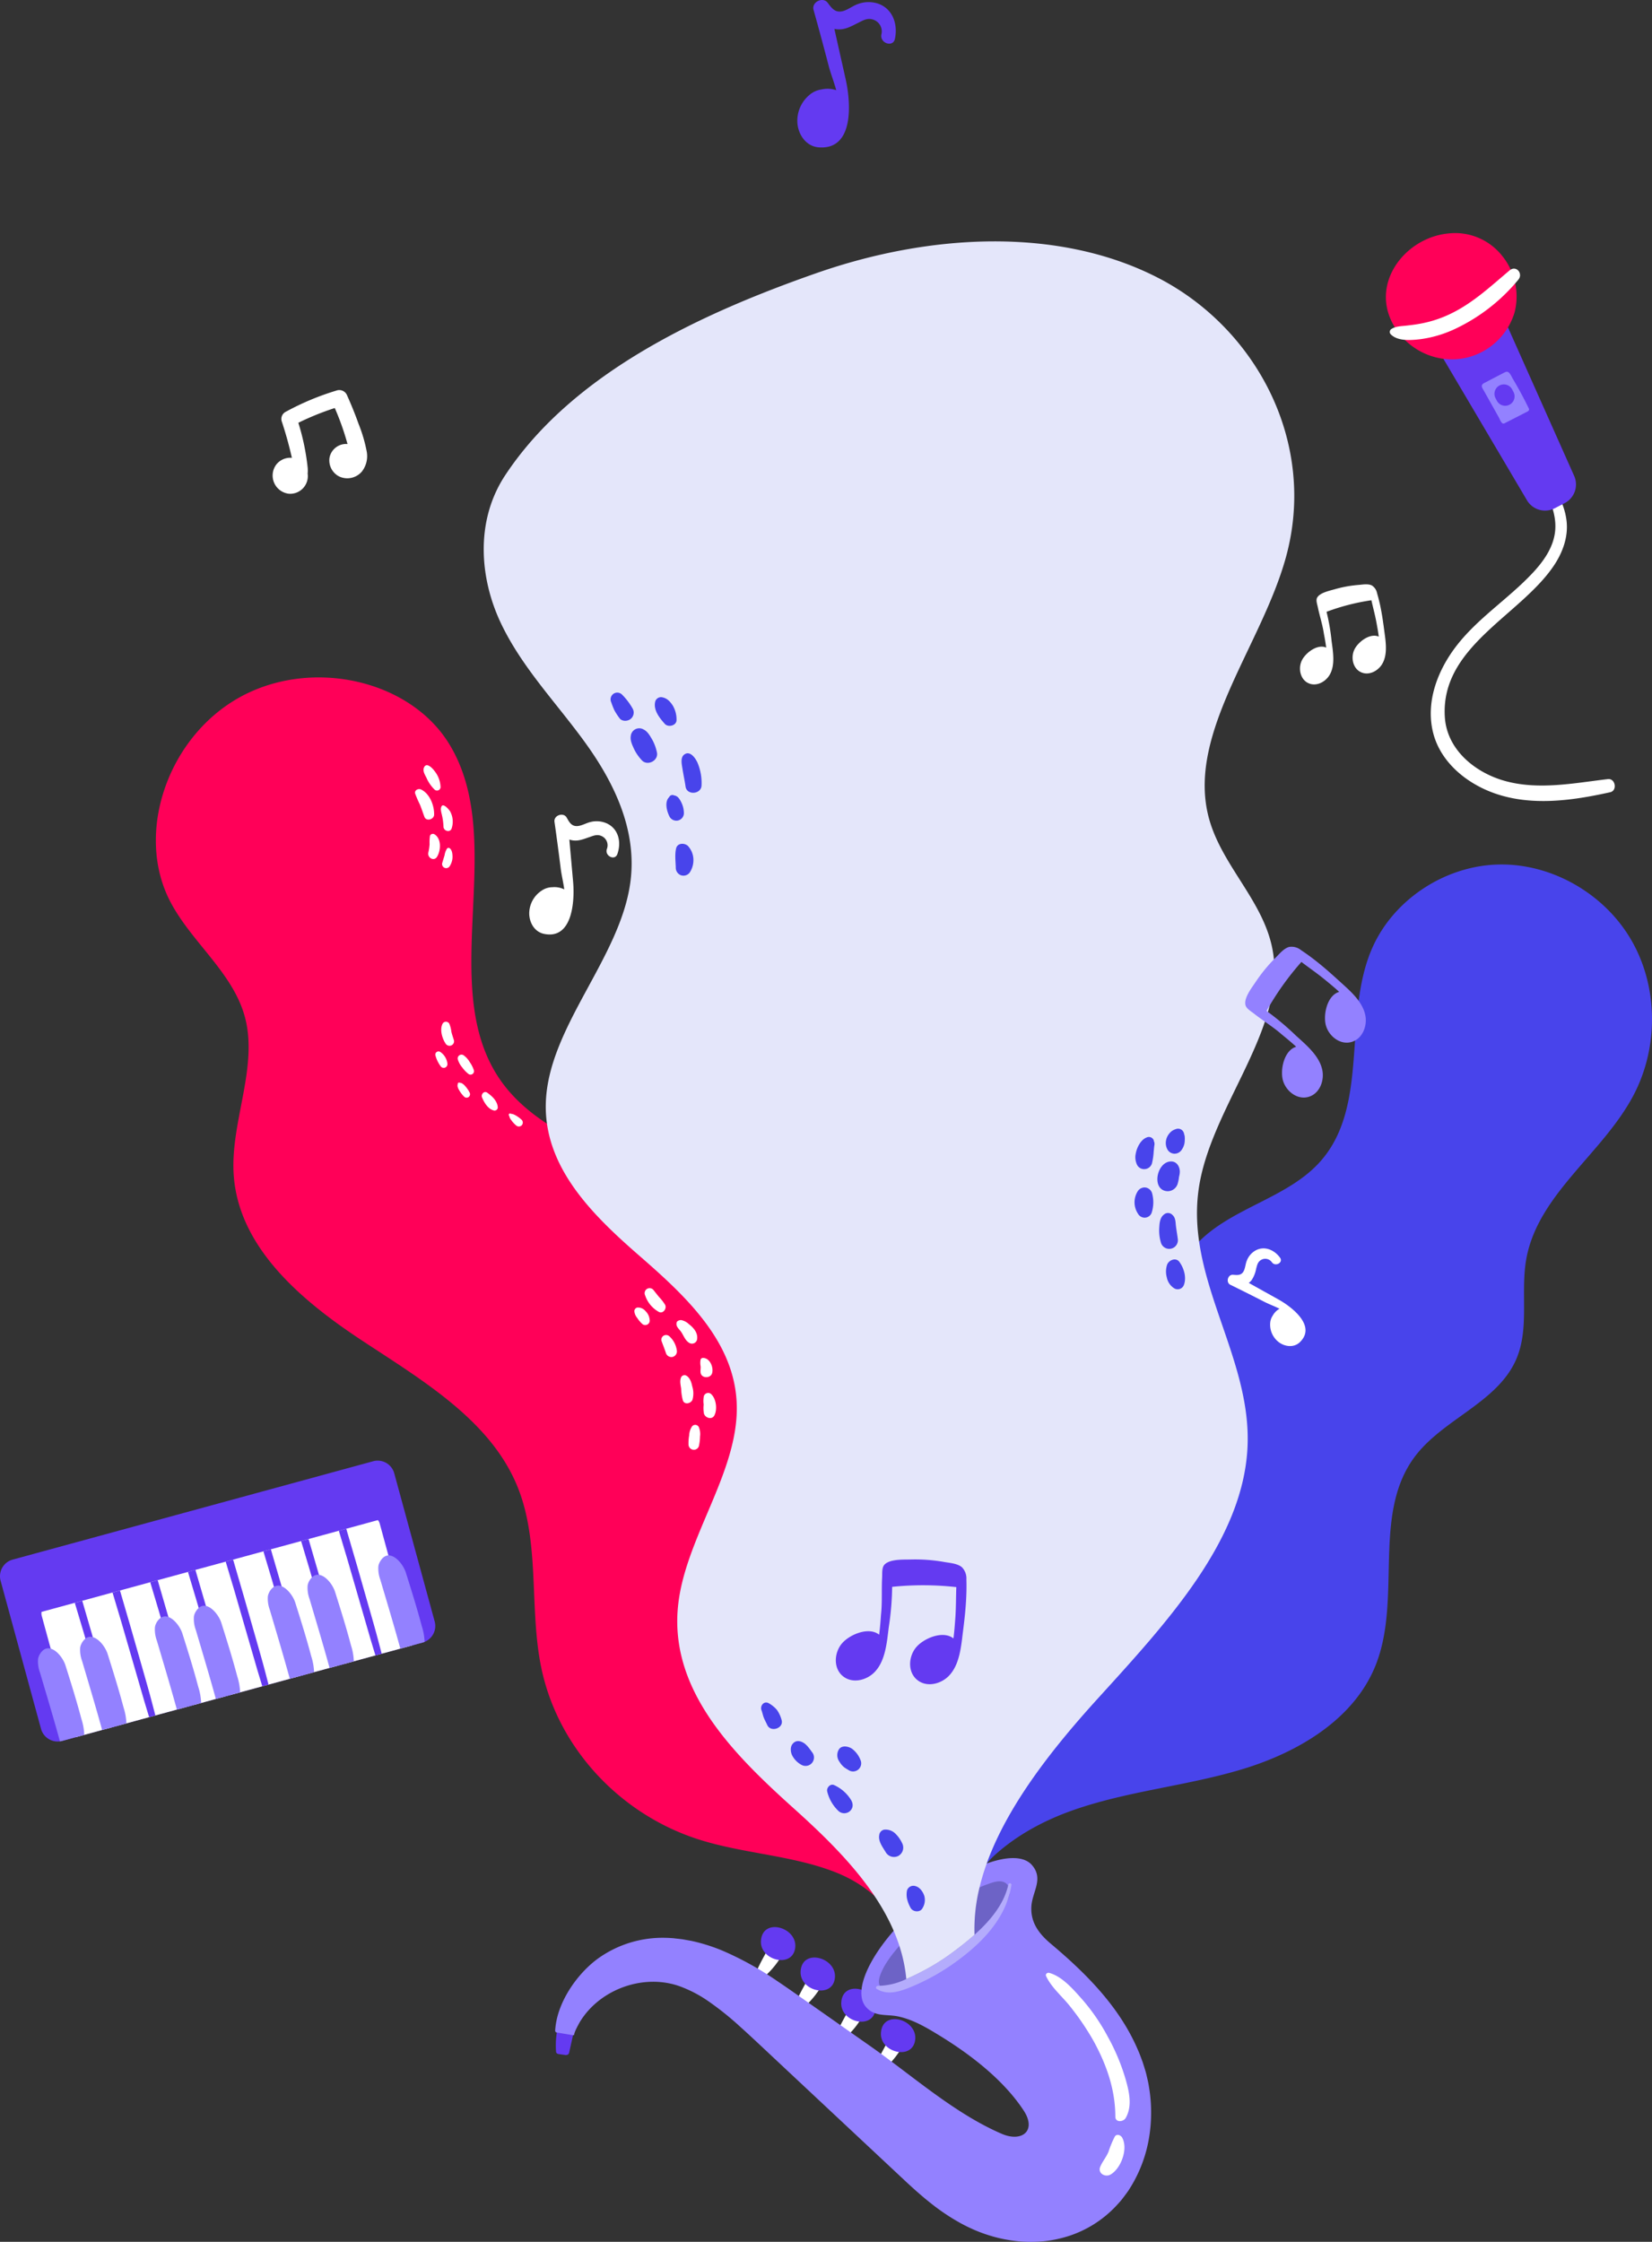 <svg xmlns="http://www.w3.org/2000/svg" width="603.918" height="819.579">
  <rect width="100%" height="100%" fill="#333333" stroke="none"/>
  <defs>
    <style>
      .cls-1{fill:#4844eb}.cls-2{fill:#ff0058}.cls-3{fill:#fff}.cls-4{fill:#643af1}.cls-5{fill:#9381ff}
    </style>
  </defs>
  <g id="Gruppe_101" data-name="Gruppe 101" transform="translate(1962.348 -842.586)">
    <g id="Gruppe_94" data-name="Gruppe 94" transform="translate(-1905.374 930.836)">
      <g id="Gruppe_81" data-name="Gruppe 81" transform="translate(0 159.409)">
        <path id="Pfad_46" d="M-1697.338 1387c20.157-7.228 41.868-9.013 62.377-15.174s41.054-18.225 48.963-38.125c9.642-24.257-1.379-54.987 14.134-75.98 10.391-14.062 30.545-19.949 37.341-36.059 4.756-11.275 1.421-24.28 3.557-36.327 4.224-23.826 28.115-38.7 39.311-60.154 9.093-17.42 8.951-39.48-.884-56.494s-29.229-28.215-48.871-27.653-38.59 13.159-46.186 31.282c-10.3 24.585-.857 56.456-18.171 76.721-12.074 14.134-33.36 17.3-45.932 30.988-20.839 22.7-7.838 60.582-20.939 88.469-8.417 17.917-26.3 29.069-40.264 43.094a120.246 120.246 0 0 0-30.511 53.8c-3.95 14.827-10.335 49.221.984 61.4 6.331-6.873 9.587-16.773 17.271-23.712 7.975-7.198 17.746-12.463 27.82-16.076z" class="cls-1" data-name="Pfad 46" transform="translate(2031.938 -972.633)"/>
        <path id="Pfad_47" d="M-1678.225 1434.85c-15.574-6.108-33.216-6.755-49.275-11.758-29.408-9.16-52.135-33.761-58.174-62.973-4.479-21.667-.389-45.346-8.543-65.806-9.771-24.513-34.743-39.127-57.132-53.909s-45.173-34.169-46.789-60.805c-1.153-19.009 8.948-38.813 4.187-57.089-4.288-16.453-19.567-27.5-27.385-42.532-12.839-24.682-1.159-59.6 24.98-74.4s62.444-6.924 77 16.8c22.045 35.919-5.468 89.573 19.312 123.727 13.076 18.023 37.016 24.979 56.463 36.648a114.012 114.012 0 0 1 53.918 79.924c4.143 27.266-1.589 56.019 4.259 82.9 4.84 22.255 17.3 41.782 26.209 62.629 7.086 16.574 13.061 36.809 7.914 55.267-3.762-13.392-13.634-23.402-26.944-28.623z" class="cls-2" data-name="Pfad 47" transform="translate(1926.576 -998.081)"/>
        <g id="Gruppe_80" data-name="Gruppe 80" transform="translate(94.75 32.098)">
          <g id="Gruppe_78" data-name="Gruppe 78">
            <g id="Gruppe_76" data-name="Gruppe 76" transform="translate(7.409 93.765)">
              <path id="Pfad_48" d="M-1860.531 1077.745c-1.18 2.083-.241 5.4 1.008 7.279a1.688 1.688 0 0 0 2.031.787 1.645 1.645 0 0 0 1.072-1.9c-.315-1-.666-2-.926-3.025a11.714 11.714 0 0 0-.769-3.039 1.407 1.407 0 0 0-2.416-.102z" class="cls-3" data-name="Pfad 48" transform="translate(1863.243 -1077.105)"/>
              <path id="Pfad_49" d="M-1852.882 1087.4a8.067 8.067 0 0 0-2.312-2.547 1.4 1.4 0 0 0-2.083 1.449 8.1 8.1 0 0 0 1.647 3.041 11.07 11.07 0 0 0 2.375 2.448 1.272 1.272 0 0 0 1.906-1.327 11.21 11.21 0 0 0-1.533-3.064z" class="cls-3" data-name="Pfad 49" transform="translate(1865.478 -1072.625)"/>
              <path id="Pfad_50" d="M-1860.657 1084.089a1.17 1.17 0 0 0-1.75 1.217 11.6 11.6 0 0 0 2.055 4.2 1.368 1.368 0 0 0 1.625.283 1.415 1.415 0 0 0 .706-1.491 5.956 5.956 0 0 0-2.636-4.209z" class="cls-3" data-name="Pfad 50" transform="translate(1862.435 -1073.064)"/>
              <path id="Pfad_51" d="M-1854.641 1092.241a4.806 4.806 0 0 0-1.05-.892 3.914 3.914 0 0 0-.978-.255.441.441 0 0 0-.569.395 6.335 6.335 0 0 0-.1.82 3.978 3.978 0 0 0 .548 1.442 10.777 10.777 0 0 0 1.871 2.47 1.266 1.266 0 0 0 2.043-1.437 10.694 10.694 0 0 0-1.765-2.543z" class="cls-3" data-name="Pfad 51" transform="translate(1865.454 -1068.825)"/>
              <path id="Pfad_52" d="M-1849.767 1093.487c-1.163-.828-2.383.618-1.9 1.747.8 1.886 2.137 4.174 4.249 4.74a1.172 1.172 0 0 0 1.508-1.046c-.112-2.378-2.027-4.135-3.857-5.441z" class="cls-3" data-name="Pfad 52" transform="translate(1868.753 -1067.54)"/>
              <path id="Pfad_53" d="M-1840.824 1100.512a11.316 11.316 0 0 0-2.007-1.516 7.621 7.621 0 0 0-1.054-.53c-.357-.129-.749-.134-1.1-.267a.458.458 0 0 0-.54.642c.178.339.232.741.412 1.083a7.512 7.512 0 0 0 .594.87 9.872 9.872 0 0 0 1.575 1.683 1.488 1.488 0 0 0 2.042.078 1.456 1.456 0 0 0 .078-2.043z" class="cls-3" data-name="Pfad 53" transform="translate(1872.429 -1064.619)"/>
            </g>
            <g id="Gruppe_77" data-name="Gruppe 77">
              <path id="Pfad_54" d="M-1861.156 1020.3c-.572-.8-2.677-3.155-3.682-1.484-.787 1.309.134 2.765.757 3.969a13.536 13.536 0 0 0 2.958 4.329 1.3 1.3 0 0 0 2.211-.8 9.891 9.891 0 0 0-2.244-6.014z" class="cls-3" data-name="Pfad 54" transform="translate(1868.24 -1018.234)"/>
              <path id="Pfad_55" d="M-1860.937 1027.854c-.475.979-.053 2.126.162 3.136a22.215 22.215 0 0 1 .572 4.233c.024 1.666 2.544 2.333 3.017.545a7.862 7.862 0 0 0-.575-6.1c-.266-.459-2.48-3.254-3.176-1.814z" class="cls-3" data-name="Pfad 55" transform="translate(1870.603 -1012.774)"/>
              <path id="Pfad_56" d="M-1858.106 1037.327a.778.778 0 0 0-.938.086 6.169 6.169 0 0 0-.924 2.5c-.285.927-.575 1.853-.847 2.784a1.5 1.5 0 0 0 2.688 1.25 6.315 6.315 0 0 0 1.064-3.509c-.014-1.012-.145-2.483-1.043-3.111z" class="cls-3" data-name="Pfad 56" transform="translate(1870.765 -1006.987)"/>
              <path id="Pfad_57" d="M-1864.849 1023.869c-1-.494-2.555.209-2.181 1.52a42.878 42.878 0 0 0 1.763 4.058c.576 1.446 1.069 2.94 1.605 4.4.659 1.8 3.507.981 3.549-.769.08-3.338-1.549-7.64-4.736-9.209z" class="cls-3" data-name="Pfad 57" transform="translate(1867.087 -1014.988)"/>
              <path id="Pfad_58" d="M-1861.778 1034.144a1.119 1.119 0 0 0-1.65.6 16.587 16.587 0 0 0-.129 3.032 20.46 20.46 0 0 1-.464 3.076c-.4 1.868 2.08 3.332 3.2 1.491 1.394-2.277 1.682-6.584-.957-8.199z" class="cls-3" data-name="Pfad 58" transform="translate(1868.878 -1008.898)"/>
            </g>
          </g>
          <g id="Gruppe_79" data-name="Gruppe 79" transform="translate(80.171 191.172)">
            <path id="Pfad_59" d="M-1798.265 1162.58a1.67 1.67 0 0 0-2.464.9 9.311 9.311 0 0 0-.077 3.083 11.782 11.782 0 0 0 .1 3.289c.453 1.6 2.908 2.432 3.824.687 1.174-2.248.658-6.331-1.383-7.959z" class="cls-3" data-name="Pfad 59" transform="translate(1826.143 -1124.019)"/>
            <path id="Pfad_60" d="M-1800.639 1154.281a.881.881 0 0 0-.865.6 6.694 6.694 0 0 0 0 2.4c.088.787-.1 1.55-.008 2.341.255 2.2 3.673 2.233 4.229.207.583-2.129-.824-5.58-3.356-5.548z" class="cls-3" data-name="Pfad 60" transform="translate(1825.721 -1128.769)"/>
            <path id="Pfad_61" d="M-1802.586 1147.029a5.584 5.584 0 0 0-2.789-1.438c-.549-.016-1.483.253-1.64.875-.384 1.507.9 2.349 1.658 3.464.941 1.383 1.44 3.091 2.938 3.991a1.917 1.917 0 0 0 2.827-1.032c.544-2.478-1.135-4.426-2.994-5.86z" class="cls-3" data-name="Pfad 61" transform="translate(1822.48 -1133.92)"/>
            <path id="Pfad_62" d="M-1809.077 1141.549c-.747-.89-1.445-1.811-2.173-2.714a1.812 1.812 0 0 0-2.376-.239 1.857 1.857 0 0 0-.58 2.317 10.808 10.808 0 0 0 5.085 6.075c1.524.7 2.905-1.317 2.215-2.631a16.291 16.291 0 0 0-2.171-2.808z" class="cls-3" data-name="Pfad 62" transform="translate(1818.158 -1138.263)"/>
            <path id="Pfad_63" d="M-1803.951 1158.438a1.37 1.37 0 0 0-2.01.734c-.51 1.321-.088 2.735.08 4.087a17.866 17.866 0 0 0 .634 4.258c.621 1.678 2.975 1.065 3.5-.3a8.5 8.5 0 0 0-.07-4.821c-.323-1.502-.773-3.096-2.134-3.958z" class="cls-3" data-name="Pfad 63" transform="translate(1823.001 -1126.429)"/>
            <path id="Pfad_64" d="M-1807.522 1149.568a1.811 1.811 0 0 0-2.083-.363 1.744 1.744 0 0 0-.9 1.911c.518 1.448 1.1 2.881 1.588 4.34a2.122 2.122 0 0 0 2.442 1.585 2.094 2.094 0 0 0 1.586-2.44 8.532 8.532 0 0 0-2.633-5.033z" class="cls-3" data-name="Pfad 64" transform="translate(1820.413 -1131.889)"/>
            <path id="Pfad_65" d="M-1812.621 1144.079a3.588 3.588 0 0 0-3.041-1.352 1.394 1.394 0 0 0-1.085 1.273 4.305 4.305 0 0 0 1 2.462 11.554 11.554 0 0 0 1.809 2.185 1.642 1.642 0 0 0 2.786-1.443 4.977 4.977 0 0 0-1.469-3.125z" class="cls-3" data-name="Pfad 65" transform="translate(1816.751 -1135.64)"/>
            <path id="Pfad_66" d="M-1803.087 1170.3a6.26 6.26 0 0 0-.978 3.165 15.987 15.987 0 0 0-.245 3.26 1.971 1.971 0 0 0 1.6 1.992 1.929 1.929 0 0 0 2.192-1.308 17.317 17.317 0 0 0 .416-3.552 6.461 6.461 0 0 0-.465-3.451 1.473 1.473 0 0 0-2.52-.106z" class="cls-3" data-name="Pfad 66" transform="translate(1824.115 -1119.661)"/>
          </g>
        </g>
      </g>
      <g id="Gruppe_93" data-name="Gruppe 93" transform="translate(119.859)">
        <g id="Gruppe_87" data-name="Gruppe 87" transform="translate(26.126 591.036)">
          <g id="Gruppe_86" data-name="Gruppe 86">
            <g id="Gruppe_82" data-name="Gruppe 82" transform="translate(73.743 25.224)">
              <path id="Pfad_67" d="M-1780.54 1288.647a2.85 2.85 0 0 0-3.626 1.534c-1.5 2.719-3.029 5.339-4.3 8.175-.758 1.688 1.5 3.509 2.943 2.26a30.431 30.431 0 0 0 6.518-8.343c.751-1.314-.283-3.102-1.535-3.626z" class="cls-3" data-name="Pfad 67" transform="translate(1788.618 -1282.836)"/>
              <path id="Pfad_68" d="M-1775.158 1292.437c-.9 7.721-12.952 4.738-12.531-2.464.509-8.717 13.402-5.015 12.531 2.464z" class="cls-4" data-name="Pfad 68" transform="translate(1789.162 -1284.918)"/>
            </g>
            <g id="Gruppe_83" data-name="Gruppe 83" transform="translate(88.247 36.351)">
              <path id="Pfad_69" d="M-1771.434 1295.633a2.851 2.851 0 0 0-3.627 1.534c-1.5 2.72-3.029 5.339-4.3 8.177-.756 1.688 1.5 3.507 2.943 2.258a30.414 30.414 0 0 0 6.517-8.343c.753-1.313-.281-3.101-1.533-3.626z" class="cls-3" data-name="Pfad 69" transform="translate(1779.512 -1289.822)"/>
              <path id="Pfad_70" d="M-1766.053 1299.424c-.9 7.721-12.952 4.737-12.53-2.464.508-8.718 13.401-5.017 12.53 2.464z" class="cls-4" data-name="Pfad 70" transform="translate(1780.056 -1291.905)"/>
            </g>
            <g id="Gruppe_84" data-name="Gruppe 84" transform="translate(103.101 47.747)">
              <path id="Pfad_71" d="M-1762.108 1302.788a2.851 2.851 0 0 0-3.626 1.534c-1.5 2.72-3.029 5.341-4.3 8.177-.757 1.688 1.5 3.507 2.943 2.258a30.416 30.416 0 0 0 6.518-8.343c.752-1.314-.281-3.101-1.535-3.626z" class="cls-3" data-name="Pfad 71" transform="translate(1770.186 -1296.978)"/>
              <path id="Pfad_72" d="M-1756.727 1306.579c-.9 7.721-12.952 4.737-12.53-2.464.51-8.715 13.401-5.015 12.53 2.464z" class="cls-4" data-name="Pfad 72" transform="translate(1770.73 -1299.06)"/>
            </g>
            <g id="Gruppe_85" data-name="Gruppe 85" transform="translate(117.604 58.874)">
              <path id="Pfad_73" d="M-1753 1309.775a2.851 2.851 0 0 0-3.627 1.532c-1.5 2.72-3.028 5.34-4.3 8.177-.756 1.688 1.5 3.509 2.945 2.259a30.441 30.441 0 0 0 6.516-8.341c.751-1.316-.282-3.102-1.534-3.627z" class="cls-3" data-name="Pfad 73" transform="translate(1761.08 -1303.963)"/>
              <path id="Pfad_74" d="M-1747.619 1313.565c-.9 7.721-12.952 4.738-12.531-2.464.509-8.717 13.4-5.017 12.531 2.464z" class="cls-4" data-name="Pfad 74" transform="translate(1761.624 -1306.046)"/>
            </g>
            <path id="Pfad_75" d="M-1834.7 1317.011a1.313 1.313 0 0 0 .172.663 1.317 1.317 0 0 0 .924.414q1.025.16 2.056.293a1.587 1.587 0 0 0 1.346-.238 1.59 1.59 0 0 0 .349-.809l1.969-8.854c.059-.267-5.347-1.534-5.887-1.084-.283.234-.312 1.031-.381 1.37q-.157.769-.277 1.547a31.2 31.2 0 0 0-.311 3.128 30.673 30.673 0 0 0 .04 3.57z" class="cls-4" data-name="Pfad 75" transform="translate(1835.004 -1246.428)"/>
            <path id="Pfad_76" d="M-1701.064 1285.717c-16.778 14.3-25.855 31.2-20.277 37.754 3.252 3.819 7.612 2.58 11.934 3.528 5.4 1.185 10.066 3.945 14.787 6.831 11.374 6.954 23.534 16.233 30.945 27.506 4.888 7.428-.613 11.719-7.956 8.563l-.021-.008c-17.275-7.435-32.594-21.193-47.9-31.944l-16.99-11.931-8.5-5.966c-2.844-2-5.761-4.047-8.785-6.068a115.3 115.3 0 0 0-19.867-11.029 65.78 65.78 0 0 0-11.474-3.611l-3.018-.54c-1.011-.153-2.039-.25-3.053-.369-.494-.064-1.039-.1-1.588-.131s-1.089-.064-1.629-.065a40.477 40.477 0 0 0-25 7.7c-7.733 5.743-14.951 16.247-15.462 26.253a.628.628 0 0 0 .525.645l6.048 1.008a.318.318 0 0 0 .373-.283c.105-1.145 2.053-4.538 2.219-4.807 7.366-11.839 23.188-17.471 36.28-12.837a46.115 46.115 0 0 1 10.052 5.146 109.977 109.977 0 0 1 12.476 9.991c2.446 2.188 4.9 4.482 7.412 6.838l7.578 7.1 15.155 14.191 30.354 28.412c1.314 1.215 2.685 2.467 4.135 3.735s2.956 2.549 4.577 3.826a77.753 77.753 0 0 0 10.983 7.374c.507.288 1.048.559 1.578.833s1.064.546 1.625.8 1.1.516 1.672.769l1.795.741a55.956 55.956 0 0 0 7.481 2.346 53.617 53.617 0 0 0 8.034 1.241 49.985 49.985 0 0 0 8.637-.14 45.482 45.482 0 0 0 9.1-1.991 41.357 41.357 0 0 0 8.984-4.272 41.457 41.457 0 0 0 7.868-6.485q.865-.922 1.7-1.87c.542-.635 1.022-1.293 1.526-1.951.487-.661 1-1.327 1.445-2q.645-1.016 1.268-2.051a49.993 49.993 0 0 0 6.194-17.05 56.18 56.18 0 0 0 .247-17.066c-.215-1.416-.409-2.832-.753-4.246l-.492-2.121c-.164-.706-.4-1.414-.608-2.12l-.666-2.117-.7-1.889c-.239-.624-.47-1.26-.726-1.87l-.793-1.814c-6.813-15.29-18.805-27.219-31.387-37.8-4.469-3.757-7.494-7.913-7.11-13.742.351-5.335 4.539-9.948.249-14.979-5.574-6.56-23.702-.273-40.481 14.032z" class="cls-5" data-name="Pfad 76" transform="translate(1834.918 -1269.081)"/>
            <path id="Pfad_77" fill="#6d63c6" d="M-1718.661 1288.735a68.115 68.115 0 0 1-6.931 6.75c-2.007 1.719-4.1 3.351-6.221 4.928-.906.68-1.814 1.343-2.73 2a111.672 111.672 0 0 1-15.026 9.435c-.264.129-.564.268-.879.408-4.151 1.787-12.164 3.615-9.716-3.45 1.357-3.893 4.262-7.586 7.027-10.786.389-.453.776-.9 1.158-1.335a76.2 76.2 0 0 1 28.151-20.073c1.344-.551 2.706-1.072 4.084-1.543 1.844-.632 4.077-1.137 5.6.092 4.12 3.325-2.24 10.989-4.517 13.574z" data-name="Pfad 77" transform="translate(1878.956 -1265.922)"/>
            <path id="Pfad_78" d="M-1721.052 1295.447c-.679-.185-1.516.4-1.163 1.166 1.967 4.264 6.145 7.647 8.994 11.347a96.188 96.188 0 0 1 8.3 12.261c4.8 8.738 7.988 17.786 8.029 27.791.01 2.242 2.951 1.921 3.775.484 2.483-4.335 1.3-9.517.006-14.056a75.766 75.766 0 0 0-6.592-15.755 72.655 72.655 0 0 0-9.131-13.35c-3.249-3.643-7.341-8.552-12.218-9.888z" class="cls-3" data-name="Pfad 78" transform="translate(1901.67 -1253.475)"/>
            <path id="Pfad_79" d="M-1704.418 1333.238a36.362 36.362 0 0 0-2.265 5.455c-.788 1.983-2.208 3.587-3.041 5.538-1.043 2.443 1.816 4 3.756 2.881 3.867-2.229 6.5-9.467 4.235-13.513-.503-.899-2.002-1.499-2.685-.361z" class="cls-3" data-name="Pfad 79" transform="translate(1908.992 -1231.424)"/>
          </g>
          <path id="Pfad_80" fill="#b4acfc" d="M-1711.775 1275.487c-1.865 12.2-10.8 21.237-20.449 28.205a79.338 79.338 0 0 1-16.236 9.061c-3.995 1.652-8.61 3.229-12.581.693-.557-.357-.086-1.1.446-1.086a24.438 24.438 0 0 0 10.388-2.494c1.217-.535 2.408-1.1 3.575-1.668.64-.307 1.274-.629 1.9-.96a80.706 80.706 0 0 0 11.313-7.019c2.655-1.965 5.473-4.144 8.147-6.54 1.177-1.045 2.319-2.129 3.415-3.255 4.241-4.385 7.72-9.4 8.959-15.08.15-.709 1.241-.596 1.123.143z" data-name="Pfad 80" transform="translate(1878.558 -1265.651)"/>
        </g>
        <path id="Pfad_81" fill="#e4e6fa" d="M-1558.041 1013.384c-8.773 31.979-35.6 63.632-28.551 93.983 4.324 18.62 20.986 31.8 23.856 50.854 4.248 28.177-22.535 56.169-27.1 85.443-5.259 33.635 19.487 61.989 17.711 95.507-1.811 34.149-29.891 64.2-54.8 91.63-18.555 20.427-37.279 44.469-43.139 68.923a63.512 63.512 0 0 0-1.841 17.333c-2.674 2.4-5.492 4.574-8.147 6.54a80.706 80.706 0 0 1-11.313 7.019c-.626.331-1.26.653-1.9.96-1.167.564-2.359 1.132-3.575 1.668a55.272 55.272 0 0 0-2.532-12.113c-6.366-19.619-22.758-36.012-38.469-50.141-21.789-19.594-45.356-42.793-42.494-73.622 2.325-25 22.069-49.017 21.521-73.735-.506-23.341-18.74-40.111-35.666-54.855s-34.764-32.154-34.145-55.643c.736-27.877 27.339-53.1 30.949-81.149 2.431-18.923-6.043-36.19-16.518-50.7s-23.2-27.543-30.889-43.8-9.5-37.217 1.663-54.078c24.714-37.327 71.317-58.962 113.634-73.776s89.291-16.84 125.248 1.821 57.89 60.393 46.497 101.931z" data-name="Pfad 81" transform="translate(1851.322 -897.995)"/>
        <g id="Gruppe_92" data-name="Gruppe 92" transform="translate(46.405 164.957)">
          <g id="Gruppe_89" data-name="Gruppe 89" transform="translate(54.996 369.195)">
            <g id="Gruppe_88" data-name="Gruppe 88">
              <path id="Pfad_82" d="M-1781.865 1236.084a10.87 10.87 0 0 0-2.9-2.392c-1.749-1.11-3.389.836-2.744 2.521.347.906.5 1.868.866 2.77s.834 1.731 1.231 2.607c1.284 2.837 6.186 1.169 5.235-1.873a11.408 11.408 0 0 0-1.688-3.633z" class="cls-1" data-name="Pfad 82" transform="translate(1787.656 -1233.366)"/>
              <path id="Pfad_83" d="M-1773.124 1246.206l-.112-.145c.018.018 0-.01-.088-.135-.275-.39-.545-.766-.851-1.128a9.324 9.324 0 0 0-1.535-1.625c-1.475-1.085-3.306-1.5-4.568.2-.916 1.228-.61 3.316.185 4.525a8.127 8.127 0 0 0 3.088 2.977 3.075 3.075 0 0 0 3.881-4.669z" class="cls-1" data-name="Pfad 83" transform="translate(1791.697 -1228.113)"/>
              <path id="Pfad_84" d="M-1763.959 1257.487a14.1 14.1 0 0 0-5.978-5.106c-1.394-.644-2.827.976-2.536 2.3a14.552 14.552 0 0 0 3.969 7.016 3.147 3.147 0 0 0 4.375.167c1.364-1.264 1.135-3.004.17-4.377z" class="cls-1" data-name="Pfad 84" transform="translate(1796.633 -1222.182)"/>
              <path id="Pfad_85" d="M-1764.74 1244.324c-1.346-.954-3.918-1.456-4.917.349a4.04 4.04 0 0 0 .318 4.412 7.307 7.307 0 0 0 1.731 2.015c.529.392 1.127.717 1.683 1.07a2.974 2.974 0 0 0 4.2-3.851 9.271 9.271 0 0 0-3.015-3.995z" class="cls-1" data-name="Pfad 85" transform="translate(1798.019 -1227.381)"/>
              <path id="Pfad_86" d="M-1754.529 1264.1a5.078 5.078 0 0 0-4.233-1.526 2.27 2.27 0 0 0-1.763 2.068c-.379 2.179 1.26 4.31 2.332 6.084a3.505 3.505 0 0 0 4.616 1.464 3.478 3.478 0 0 0 1.464-4.616 11.913 11.913 0 0 0-2.416-3.474z" class="cls-1" data-name="Pfad 86" transform="translate(1803.703 -1216.074)"/>
              <path id="Pfad_87" d="M-1751.089 1275.531a2.43 2.43 0 0 0-3.005 1.556 7.455 7.455 0 0 0 .056 3.33 12.216 12.216 0 0 0 1.183 2.98c.773 1.629 3.56 1.935 4.42.189a5.613 5.613 0 0 0 .637-4.495c-.502-1.505-1.652-3.169-3.291-3.56z" class="cls-1" data-name="Pfad 87" transform="translate(1807.45 -1208.419)"/>
            </g>
          </g>
          <g id="Gruppe_90" data-name="Gruppe 90">
            <path id="Pfad_88" d="M-1817.983 1002.335a2.455 2.455 0 0 0-3.2-.322 2.507 2.507 0 0 0-.781 3.117 27.308 27.308 0 0 0 1.139 2.889 22.706 22.706 0 0 0 1.883 2.9c.846 1.2 2.835 1.163 3.9.39a2.981 2.981 0 0 0 .951-3.8 23.345 23.345 0 0 0-3.892-5.174z" class="cls-1" data-name="Pfad 88" transform="translate(1822.186 -1001.564)"/>
            <path id="Pfad_89" d="M-1812.866 1010.179a3.114 3.114 0 0 0-4.687 2.429c-.264 1.677.58 3.319 1.253 4.815a16.665 16.665 0 0 0 2.708 3.92c2.069 2.424 6.369.2 5.579-2.892a16.553 16.553 0 0 0-1.642-4.472c-.833-1.414-1.688-3.051-3.211-3.8z" class="cls-1" data-name="Pfad 89" transform="translate(1824.902 -996.7)"/>
            <path id="Pfad_90" d="M-1805.471 1005.713c-1.032-1.605-2.224-2.845-4.186-3.1a2.225 2.225 0 0 0-2.227 1.545c-.806 3.13 1.526 6.021 3.462 8.2 1.3 1.469 4.477.635 4.309-1.564a10 10 0 0 0-1.358-5.081z" class="cls-1" data-name="Pfad 90" transform="translate(1828.195 -1000.951)"/>
            <path id="Pfad_91" d="M-1804.9 1015.927c-1.559 1.118-.916 3.7-.674 5.262.334 2.16.814 4.294 1.12 6.46.47 3.323 5.8 2.865 5.847-.465a18.933 18.933 0 0 0-1.5-8.309c-.767-1.658-2.693-4.459-4.793-2.948z" class="cls-1" data-name="Pfad 91" transform="translate(1831.83 -993.307)"/>
            <path id="Pfad_92" d="M-1804.954 1026.119a2.6 2.6 0 0 0-.881-.677 1.23 1.23 0 0 0-.585-.187l-.1-.019a1.345 1.345 0 0 0-1.789.452l-.07.142c-1.774 1.755-.884 5.121.123 7.12a2.839 2.839 0 0 0 3.055 1.446 2.8 2.8 0 0 0 2.206-2.586 9.03 9.03 0 0 0-.962-4.079 8.359 8.359 0 0 0-.997-1.612z" class="cls-1" data-name="Pfad 92" transform="translate(1829.77 -987.63)"/>
            <path id="Pfad_93" d="M-1802.76 1037.019c-1.3-1.15-3.84-1.091-4.305.962-.518 2.289-.175 4.671-.111 6.975a2.919 2.919 0 0 0 1.965 2.833 2.839 2.839 0 0 0 3.238-1.182 8.3 8.3 0 0 0 1.209-5.18 7.6 7.6 0 0 0-1.996-4.408z" class="cls-1" data-name="Pfad 93" transform="translate(1830.981 -980.995)"/>
          </g>
          <g id="Gruppe_91" data-name="Gruppe 91" transform="translate(191.51 159.387)">
            <path id="Pfad_94" d="M-1697.648 1103.743c-1.591.612-2.792 2.37-3.454 4.095a10.87 10.87 0 0 0-.634 2.65 6.517 6.517 0 0 0 .618 3.254 2.9 2.9 0 0 0 2.846 1.558 2.959 2.959 0 0 0 2.577-2.023 23.536 23.536 0 0 0 .645-4.343c.072-.613.116-1.22.18-1.833.033-.319.119-.64.129-.959-.018-.205-.033-.409-.049-.615q-.416-.917-.15-.5a1.908 1.908 0 0 0-2.708-1.284z" class="cls-1" data-name="Pfad 94" transform="translate(1702.048 -1100.484)"/>
            <path id="Pfad_95" d="M-1690.734 1101.715a6.221 6.221 0 0 0-1.717.742 5.77 5.77 0 0 0-1.5 1.636 5.126 5.126 0 0 0-.707 1.8 4.855 4.855 0 0 0 .446 3.287 3.006 3.006 0 0 0 2.535 1.633 3.1 3.1 0 0 0 2.712-1.406 5.951 5.951 0 0 0 1.123-3.37 9.056 9.056 0 0 0-.026-1.623c-.052-.334-.17-.658-.245-.991a2.225 2.225 0 0 0-2.621-1.708z" class="cls-1" data-name="Pfad 95" transform="translate(1706.195 -1101.637)"/>
            <path id="Pfad_96" d="M-1691.623 1109.18c-5.375-.069-7.439 10.571-1.4 10.88a3.837 3.837 0 0 0 3.819-3.037 11.867 11.867 0 0 0 .406-2.171c.024-.1.048-.2.075-.3a7.028 7.028 0 0 0 .223-1.58c.009-1.814-1.043-3.765-3.123-3.792z" class="cls-1" data-name="Pfad 96" transform="translate(1705.054 -1097.166)"/>
            <path id="Pfad_97" d="M-1697.79 1115.189a2.938 2.938 0 0 0-2.926 1.263 7.53 7.53 0 0 0 .035 8.292 2.774 2.774 0 0 0 2.636 1.442 2.713 2.713 0 0 0 2.386-1.872 12.489 12.489 0 0 0 .164-6.927 2.937 2.937 0 0 0-2.295-2.198z" class="cls-1" data-name="Pfad 97" transform="translate(1701.945 -1093.629)"/>
            <path id="Pfad_98" d="M-1691.474 1121.691a2.233 2.233 0 0 0-2.574-.449c-1.87 1.075-2.079 3.015-2.2 4.99a15.493 15.493 0 0 0 .564 5.5 3.167 3.167 0 0 0 6.192-1.314c-.188-1.48-.448-2.948-.644-4.425-.204-1.527-.064-3.193-1.338-4.302z" class="cls-1" data-name="Pfad 98" transform="translate(1705.297 -1090.16)"/>
            <path id="Pfad_99" d="M-1689.844 1132.556c-1.277-1.736-3.81-.648-4.463 1a8 8 0 0 0-.132 4.647 6.111 6.111 0 0 0 2.714 4.021 2.43 2.43 0 0 0 3.571-1.3c.982-2.738-.026-6.109-1.69-8.368z" class="cls-1" data-name="Pfad 99" transform="translate(1706.228 -1083.834)"/>
          </g>
        </g>
      </g>
    </g>
    <g id="Gruppe_96" data-name="Gruppe 96" transform="translate(-1862.67 842.586)">
      <g id="Gruppe_95" data-name="Gruppe 95" transform="translate(0 142.632)">
        <path id="Pfad_100" d="M-1872.63 933.895a3.066 3.066 0 0 0-3.905-1.578 96.874 96.874 0 0 0-18.352 7.683 2.937 2.937 0 0 0-1.5 3.722c1.274 3.862 2.391 7.784 3.319 11.743.11.471.225.945.336 1.419a6.5 6.5 0 0 0-5.769 2.537 6.7 6.7 0 0 0 4.786 10.6 6.463 6.463 0 0 0 6.742-7.36 12.55 12.55 0 0 0 0-2.23 84.177 84.177 0 0 0-3.408-16.362 99.357 99.357 0 0 1 13.326-5.395 95.961 95.961 0 0 1 4.654 13.173 5.249 5.249 0 0 0-.852-.027 6.2 6.2 0 0 0-5.721 4.957 6.6 6.6 0 0 0 3.528 6.92 7.006 7.006 0 0 0 8.263-1.762 9.169 9.169 0 0 0 1.781-7.475 54.328 54.328 0 0 0-2.935-9.932c-1.281-3.605-2.723-7.145-4.293-10.633z" class="cls-3" data-name="Pfad 100" transform="translate(1899.764 -932.138)"/>
        <path id="Pfad_101" d="M-1812.31 1032.863a9.078 9.078 0 0 0-6.125-.613c-1.6.354-3.342 1.453-4.971 1.5-2.134.062-2.886-1.582-3.781-3.12-1.206-2.072-4.791-.8-4.455 1.564q1.23 8.625 2.3 17.263c.263 2.11.908 4.761 1.279 7.432a8.238 8.238 0 0 0-4.358-.788 6.98 6.98 0 0 0-3.752 1.14 10.038 10.038 0 0 0-4.7 8.32c-.017 3.406 1.875 6.858 5.414 7.594 10.445 2.177 11.233-12.062 10.636-18.945-.449-5.186-.933-10.365-1.378-15.55a6.4 6.4 0 0 0 1.73.366c1.946.142 3.69-.6 5.49-1.209 1.5-.506 2.87-1.169 4.477-.457a3.7 3.7 0 0 1 2.024 4.741c-.906 2.56 2.913 4.457 3.827 1.875 1.46-4.147.58-8.996-3.657-11.113z" class="cls-3" data-name="Pfad 101" transform="translate(1934.664 -874.379)"/>
        <path id="Pfad_102" d="M-1670.447 1129.928a7.277 7.277 0 0 0-3.166 3.783c-.486 1.217-.543 2.867-1.246 3.969-.919 1.442-2.346 1.2-3.77 1.1-1.916-.135-2.685 2.814-.97 3.655q6.267 3.07 12.471 6.256c1.516.776 3.563 1.543 5.5 2.5a6.624 6.624 0 0 0-2.485 2.533 5.6 5.6 0 0 0-.935 3 8.042 8.042 0 0 0 3.394 6.865c2.246 1.547 5.387 1.847 7.468-.164 6.148-5.941-2.93-12.875-7.758-15.581-3.638-2.039-7.288-4.05-10.923-6.092a5.184 5.184 0 0 0 1.023-.979 11.167 11.167 0 0 0 1.672-4.182c.338-1.218.518-2.427 1.712-3.171a2.96 2.96 0 0 1 4.053.793c1.289 1.755 4.265.08 2.967-1.69-2.086-2.847-5.695-4.448-9.007-2.595z" class="cls-3" data-name="Pfad 102" transform="translate(2029.695 -815.376)"/>
        <path id="Pfad_103" d="M-1654.834 1062.034q-.66-.457-1.327-.9a5.476 5.476 0 0 0-4.294-1.158c-1.938.5-3.565 2.529-4.922 3.875a57.276 57.276 0 0 0-7.36 8.948c-1.328 2-4.452 5.927-3.682 8.55.368 1.257 2.145 2.266 3.111 3.029 3.292 2.6 6.962 4.815 10.112 7.584 1.695 1.392 3.547 2.9 5.291 4.515-.1.032-.2.061-.307.1-4.168 1.507-5.576 8.333-4.568 12.1 1.094 4.093 5.484 7.551 9.81 5.981 3.66-1.328 5.262-5.646 4.684-9.255-.873-5.452-5.974-9.585-9.8-13.084a98.37 98.37 0 0 0-10.658-8.938 103.3 103.3 0 0 1 12.744-17.909c2.824 2.155 5.762 4.162 8.518 6.425 1.695 1.392 3.547 2.894 5.291 4.515-.1.03-.2.061-.307.1-4.168 1.505-5.576 8.332-4.568 12.1 1.094 4.092 5.484 7.551 9.809 5.981 3.658-1.33 5.262-5.648 4.684-9.257-.873-5.452-5.974-9.585-9.8-13.083-2.907-2.661-5.869-5.269-8.988-7.678-1.139-.875-2.293-1.726-3.473-2.541z" class="cls-5" data-name="Pfad 103" transform="translate(2032.074 -856.431)"/>
        <path id="Pfad_104" d="M-1722.741 1209.546c0-.57-.016-1.139-.035-1.709a5.835 5.835 0 0 0-1.631-4.455c-1.626-1.384-4.4-1.554-6.4-1.911a61.243 61.243 0 0 0-12.328-.917c-2.556.068-7.9-.239-9.72 2.043-.87 1.094-.656 3.265-.729 4.577-.247 4.471.081 9.031-.4 13.481-.172 2.333-.344 4.872-.685 7.389-.091-.069-.178-.14-.276-.207-3.875-2.709-10.7.26-13.365 3.458-2.9 3.469-3.214 9.424.814 12.23 3.408 2.375 8.161 1.12 10.953-1.6 4.217-4.112 4.686-11.1 5.386-16.585a104.758 104.758 0 0 0 1.245-14.79 110.059 110.059 0 0 1 23.455.092c-.145 3.788-.088 7.585-.368 11.378-.172 2.333-.344 4.872-.685 7.39-.091-.07-.179-.14-.276-.208-3.877-2.709-10.7.26-13.365 3.458-2.9 3.469-3.214 9.424.814 12.23 3.408 2.375 8.159 1.12 10.953-1.6 4.218-4.113 4.686-11.1 5.386-16.585.534-4.171.988-8.357 1.173-12.559.067-1.538.099-3.07.084-4.6z" class="cls-4" data-name="Pfad 104" transform="translate(1976.378 -773.058)"/>
        <path id="Pfad_105" d="M-1635.467 981.094c-.108-.4-.22-.792-.338-1.187a4.212 4.212 0 0 0-1.951-2.814c-1.389-.671-3.354-.284-4.823-.166a44.311 44.311 0 0 0-8.779 1.609c-1.772.514-5.563 1.276-6.415 3.2-.408.922.137 2.4.325 3.329.645 3.168 1.7 6.295 2.182 9.49.306 1.661.65 3.466.871 5.286-.076-.032-.15-.065-.231-.094-3.2-1.185-7.422 2.133-8.7 4.855-1.389 2.951-.524 7.169 2.8 8.394 2.814 1.037 5.9-.707 7.358-3.119 2.195-3.643 1.246-8.61.736-12.568a75.646 75.646 0 0 0-1.83-10.558 79.5 79.5 0 0 1 16.4-4.216c.591 2.671 1.323 5.313 1.821 8.015.306 1.661.648 3.466.87 5.286-.075-.032-.15-.065-.229-.094-3.2-1.185-7.424 2.133-8.7 4.855-1.39 2.951-.526 7.169 2.8 8.394 2.814 1.037 5.9-.707 7.358-3.119 2.195-3.643 1.247-8.61.736-12.568-.388-3.012-.836-6.017-1.473-8.986q-.358-1.618-.788-3.224z" class="cls-3" data-name="Pfad 105" transform="translate(2039.525 -905.721)"/>
      </g>
      <path id="Pfad_106" d="M-1749.864 843.9a11.091 11.091 0 0 0-7.526.239c-1.879.683-3.816 2.3-5.786 2.615-2.577.419-3.751-1.454-5.084-3.176-1.793-2.319-5.936-.2-5.149 2.612q2.874 10.256 5.554 20.56c.656 2.518 1.863 5.627 2.742 8.8a10.07 10.07 0 0 0-5.41-.255 8.527 8.527 0 0 0-4.365 1.983 12.277 12.277 0 0 0-4.369 10.843c.524 4.13 3.374 8.013 7.782 8.338 13.013.964 11.684-16.426 9.856-24.674-1.376-6.216-2.8-12.418-4.167-18.633a7.855 7.855 0 0 0 2.156.167c2.383-.14 4.378-1.317 6.463-2.346 1.731-.855 3.292-1.878 5.353-1.274a4.521 4.521 0 0 1 3.216 5.425c-.688 3.251 4.246 4.937 4.941 1.66 1.115-5.263-.731-11.001-6.207-12.884z" class="cls-4" data-name="Pfad 106" transform="translate(1971.137 -842.586)"/>
    </g>
    <g id="Gruppe_98" data-name="Gruppe 98" transform="translate(-1962.348 1376.57)">
      <path id="Pfad_107" d="M-1807.128 1244.107a6.2 6.2 0 0 1-.731.251l-3.8 1.035-4.34 1.188-6.82 1.859-2.287.626-7.9 2.154-3.6.986-2.287.62-2.975.811-5.667 1.547-2.865.782-2.281.626-3.727 1.013-7.774 2.128-2.285.62-8.109 2.214-3.4.925-2.287.626-3.177.865-5.382 1.472-2.942.8-2.281.621-3.643.992-7.863 2.145-2.282.627-8.316 2.27-3.192.87-2.286.62-3.386.926-6.543 1.789-3.15.857-4.921 1.344a6.946 6.946 0 0 1-.812.164 6.3 6.3 0 0 1-6.916-4.579l-14.774-54.147a6.289 6.289 0 0 1 4.412-7.72l131.772-35.956a6.284 6.284 0 0 1 7.72 4.406l14.776 54.149a6.282 6.282 0 0 1-3.679 7.474z" class="cls-4" data-name="Pfad 107" transform="translate(1962.348 -1177.852)"/>
      <g id="Gruppe_97" data-name="Gruppe 97" transform="translate(15.145 21.742)">
        <path id="Pfad_108" d="M-1817.291 1237.3l-4.34 1.188-6.82 1.859-2.287.626-7.9 2.153-3.6.986-2.287.62-2.975.811-5.667 1.547-2.865.782-2.281.626-3.727 1.013-7.774 2.128-2.285.62-8.109 2.214-3.4.925-2.287.626-3.177.865-5.382 1.472-2.942.8-2.281.621-3.643.992-7.863 2.145-2.282.628-8.316 2.27-3.192.87-2.286.62-3.386.926-6.543 1.788-3.15.857a3.372 3.372 0 0 1-.593-1.185l-8.515-31.19-3.276-11.995a3.459 3.459 0 0 1-.072-1.456l12.154-3.316 2.727-.744 11.062-3.023 2.725-.737 11.063-3.021 2.725-.744 11.07-3.021 2.717-.737v-.008l11.068-3.013 2.719-.746 11.069-3.021 2.725-.744 11.063-3.015 2.725-.744 11.063-3.023 2.717-.737 11.563-3.157a3.4 3.4 0 0 1 .675 1.29l3.173 11.632 8.612 31.56a3.274 3.274 0 0 1 .088 1.317z" class="cls-3" data-name="Pfad 108" transform="translate(1952.839 -1191.503)"/>
        <path id="Pfad_109" d="M-1868.911 1239.175l-2.287.626c-.613-1.948-1.2-3.908-1.77-5.861-2.843-9.665-5.573-19.363-8.411-29.019-1.05-3.573-2.128-7.129-3.2-10.7l2.717-.738q4.035 13.671 7.908 27.388c1.363 4.792 2.776 9.574 4.022 14.408.332 1.298.687 2.592 1.021 3.896z" class="cls-4" data-name="Pfad 109" transform="translate(1993.299 -1190.328)"/>
        <path id="Pfad_110" d="M-1877.568 1241.541l-2.287.62q-.918-2.929-1.77-5.861c-2.579-8.8-5.081-17.615-7.659-26.418-.25-.871-.5-1.736-.757-2.6-1.045-3.564-2.123-7.129-3.193-10.69l2.725-.744q1.928 6.541 3.808 13.1 2.061 7.143 4.092 14.293c1.363 4.8 2.776 9.579 4.022 14.406.336 1.291.687 2.591 1.019 3.894z" class="cls-4" data-name="Pfad 110" transform="translate(1988.168 -1188.929)"/>
        <path id="Pfad_111" d="M-1886.231 1243.9l-2.281.626c-.613-1.946-1.2-3.907-1.768-5.867-2.622-8.9-5.148-17.83-7.75-26.739-.22-.76-.441-1.513-.661-2.273-1.051-3.566-2.129-7.129-3.2-10.7l2.725-.744q1.986 6.761 3.934 13.528 2.007 6.924 3.966 13.866c1.365 4.793 2.776 9.58 4.015 14.406.336 1.297.685 2.597 1.02 3.897z" class="cls-4" data-name="Pfad 111" transform="translate(1983.037 -1187.53)"/>
        <path id="Pfad_112" d="M-1894.882 1246.267l-2.285.62c-.613-1.953-1.2-3.909-1.77-5.861-2.843-9.665-5.574-19.356-8.409-29.019-1.051-3.566-2.129-7.129-3.2-10.69l2.719-.745q4.023 13.68 7.908 27.388c1.357 4.8 2.776 9.58 4.022 14.408.327 1.294.681 2.594 1.015 3.899z" class="cls-4" data-name="Pfad 112" transform="translate(1977.906 -1186.129)"/>
        <path id="Pfad_113" d="M-1903.544 1248.626l-2.287.626c-.607-1.946-1.191-3.907-1.761-5.868-2.6-8.827-5.1-17.692-7.689-26.53-.244-.83-.486-1.653-.728-2.483-1.051-3.566-2.129-7.129-3.193-10.7l2.719-.745v.008q1.94 6.591 3.848 13.188 2.05 7.091 4.06 14.2c1.358 4.792 2.776 9.58 4.021 14.4.326 1.307.675 2.6 1.01 3.904z" class="cls-4" data-name="Pfad 113" transform="translate(1972.775 -1184.73)"/>
        <path id="Pfad_114" d="M-1912.2 1250.99l-2.281.621c-.612-1.954-1.2-3.909-1.774-5.863-2.611-8.9-5.138-17.816-7.741-26.718-.218-.766-.444-1.534-.67-2.3-1.051-3.558-2.13-7.123-3.2-10.69l2.725-.744q1.978 6.73 3.923 13.466 2 6.952 3.985 13.922c1.357 4.792 2.774 9.58 4.014 14.406.337 1.297.686 2.597 1.019 3.9z" class="cls-4" data-name="Pfad 114" transform="translate(1967.642 -1183.328)"/>
        <path id="Pfad_115" d="M-1920.854 1253.347l-2.282.628c-.612-1.953-1.2-3.908-1.774-5.869-2.836-9.655-5.566-19.354-8.411-29.011-1.05-3.573-2.128-7.129-3.2-10.7l2.725-.737q4.024 13.67 7.908 27.39c1.357 4.791 2.776 9.574 4.013 14.406.336 1.297.686 2.591 1.021 3.893z" class="cls-4" data-name="Pfad 115" transform="translate(1962.51 -1181.927)"/>
        <path id="Pfad_116" d="M-1929.513 1255.715l-2.286.62q-.908-2.929-1.77-5.861c-2.6-8.867-5.119-17.76-7.714-26.627-.228-.8-.462-1.6-.7-2.392-1.051-3.566-2.129-7.129-3.2-10.69l2.727-.744q1.952 6.644 3.874 13.306 2.031 7.038 4.033 14.083c1.357 4.8 2.776 9.58 4.015 14.406.339 1.297.687 2.595 1.021 3.899z" class="cls-4" data-name="Pfad 116" transform="translate(1957.379 -1180.528)"/>
      </g>
      <path id="Pfad_117" d="M-1874.827 1235.692l-3.6.986-2.287.62-2.975.811c-2.317-8.437-4.842-16.812-7.32-25.2a11.739 11.739 0 0 1-.712-4.871 4.461 4.461 0 0 1 .432-1.4 6.257 6.257 0 0 1 1.147-1.623 2.976 2.976 0 0 1 2.583-.94c2.524.323 5.07 3.657 5.872 6.213 2.045 6.484 4.087 12.973 5.818 19.547a21.293 21.293 0 0 1 1.042 5.857z" class="cls-5" data-name="Pfad 117" transform="translate(2004.173 -1162.324)"/>
      <path id="Pfad_118" d="M-1883.948 1238.18l-2.865.782-2.281.626-3.727 1.013c-2.309-8.435-4.834-16.811-7.311-25.206a11.777 11.777 0 0 1-.72-4.864 4.464 4.464 0 0 1 .438-1.4 5.186 5.186 0 0 1 1.8-2.153 3.011 3.011 0 0 1 2.8-.186c2.215.854 4.288 3.721 5 5.99 2.037 6.482 4.081 12.971 5.818 19.547a21.5 21.5 0 0 1 1.048 5.851z" class="cls-5" data-name="Pfad 118" transform="translate(1998.764 -1160.849)"/>
      <path id="Pfad_119" d="M-1900.928 1242.816l-3.4.925-2.287.626-3.177.865c-2.317-8.437-4.842-16.811-7.32-25.2a11.742 11.742 0 0 1-.712-4.87 4.472 4.472 0 0 1 .432-1.4 5.914 5.914 0 0 1 1.327-1.8 2.927 2.927 0 0 1 2.644-.729c2.443.5 4.855 3.7 5.632 6.175 2.045 6.484 4.087 12.973 5.818 19.547a21.269 21.269 0 0 1 1.043 5.861z" class="cls-5" data-name="Pfad 119" transform="translate(1988.703 -1158.103)"/>
      <path id="Pfad_120" d="M-1909.872 1245.257l-2.942.8-2.281.621-3.643.992c-2.316-8.437-4.842-16.813-7.319-25.2a11.712 11.712 0 0 1-.713-4.871 4.472 4.472 0 0 1 .432-1.4 5.321 5.321 0 0 1 1.728-2.106 3 3 0 0 1 2.778-.269c2.249.806 4.374 3.729 5.1 6.024 2.045 6.484 4.087 12.974 5.818 19.547a21.317 21.317 0 0 1 1.042 5.862z" class="cls-5" data-name="Pfad 120" transform="translate(1983.401 -1156.657)"/>
      <path id="Pfad_121" d="M-1927.029 1249.941l-3.192.87-2.286.62-3.386.926c-2.317-8.435-4.842-16.811-7.32-25.2a11.746 11.746 0 0 1-.712-4.87 4.32 4.32 0 0 1 .432-1.4 5.65 5.65 0 0 1 1.5-1.946 2.936 2.936 0 0 1 2.7-.521c2.362.643 4.635 3.716 5.4 6.117 2.043 6.484 4.081 12.973 5.817 19.548a21.207 21.207 0 0 1 1.047 5.856z" class="cls-5" data-name="Pfad 121" transform="translate(1973.232 -1153.881)"/>
      <path id="Pfad_122" d="M-1936.7 1252.579l-3.15.857-4.921 1.344a6.946 6.946 0 0 1-.812.164c-2.306-8.421-4.826-16.782-7.3-25.15a11.7 11.7 0 0 1-.713-4.871 4.288 4.288 0 0 1 .431-1.4c1.19-2.322 2.716-2.881 4.208-2.467 2.361.644 4.633 3.72 5.395 6.116 2.045 6.484 4.081 12.973 5.818 19.547a21.35 21.35 0 0 1 1.044 5.86z" class="cls-5" data-name="Pfad 122" transform="translate(1967.498 -1152.316)"/>
      <path id="Pfad_123" d="M-1858.582 1231.208a6.2 6.2 0 0 1-.731.252l-3.8 1.035-4.34 1.188c-2.3-8.44-4.84-16.819-7.319-25.206a11.843 11.843 0 0 1-.712-4.871 4.285 4.285 0 0 1 .438-1.4c.93-1.817 2.064-2.558 3.235-2.595 2.676-.086 5.5 3.52 6.367 6.244 2.037 6.484 4.081 12.973 5.817 19.547a21.611 21.611 0 0 1 1.045 5.806z" class="cls-5" data-name="Pfad 123" transform="translate(2013.801 -1164.953)"/>
    </g>
    <g id="Gruppe_100" data-name="Gruppe 100" transform="translate(-1455.711 927.819)">
      <path id="Pfad_124" d="M-1593.7 950.527a1.176 1.176 0 0 0-1.967 1.287c3.534 6.427 7.9 13.473 7.191 21.113-.561 6.02-4.24 11.176-8.257 15.464-8.91 9.51-20.2 16.561-28.134 27.033-6.649 8.777-10.955 20.1-8.277 31.146 2.636 10.867 12.138 18.636 22.29 22.276 13.67 4.9 28.688 2.743 42.5-.319 2.688-.6 1.9-5.125-.852-4.8-12.317 1.464-25.218 4.065-37.451.728-10.968-2.993-21.4-11.377-22.155-23.422-1.621-25.777 27.6-37.043 39.877-55.377 3.171-4.73 5.262-10.383 4.641-16.153-.782-7.267-5.006-13.395-9.406-18.976z" class="cls-3" data-name="Pfad 124" transform="translate(1650.359 -864.135)"/>
      <g id="Gruppe_99" data-name="Gruppe 99">
        <path id="Pfad_125" d="M-1585.269 984.872l-3.6 1.86a7.694 7.694 0 0 1-10.154-2.926l-34.53-58.462 24.144-12.46 27.643 62.017a7.694 7.694 0 0 1-3.503 9.971z" class="cls-4" data-name="Pfad 125" transform="translate(1650.591 -886.152)"/>
        <path id="Pfad_126" d="M-1601.742 904.408a21.932 21.932 0 0 0-19.608-8.2c-15.249 1.437-27.707 16.881-21.078 31.584 5.484 12.163 20 17.9 32.141 12.3a24.175 24.175 0 0 0 13.1-15.086 23.552 23.552 0 0 0-4.555-20.598z" class="cls-2" data-name="Pfad 126" transform="translate(1644.252 -896.1)"/>
        <path id="Pfad_127" d="M-1599.53 904.872c-6.731 5.653-13.127 11.678-21.08 15.626a43.352 43.352 0 0 1-10.84 3.729c-2 .4-3.98.655-6 .876-1.782.2-3.692.2-5.24 1.177a1.256 1.256 0 0 0-.343 1.942c2.6 2.7 7.626 2.2 11.025 1.8a43.3 43.3 0 0 0 12.833-3.886 66.868 66.868 0 0 0 22.808-17.843c1.867-2.238-.796-5.409-3.163-3.421z" class="cls-3" data-name="Pfad 127" transform="translate(1644.778 -891.273)"/>
        <path id="Pfad_128" d="M-1612.63 928.024c.793.43 1.282 1.714 1.72 2.448q3.151 5.3 5.847 10.846c.271.561-.024.913-.538 1.175l-8.214 4.2a1.212 1.212 0 0 1-.54.174c-.761-.006-1.341-1.677-1.641-2.215q-.924-1.661-1.854-3.321-1.82-3.256-3.65-6.51c-.362-.643-1.115-1.588-.5-2.309a2.5 2.5 0 0 1 .774-.541q3.5-1.83 7-3.654c.466-.241 1.08-.574 1.596-.293z" class="cls-5" data-name="Pfad 128" transform="translate(1657.302 -877.241)"/>
        <path id="Pfad_129" d="M-1613.838 938.247a3.435 3.435 0 0 1-4.628-1.478l-.484-.938a3.435 3.435 0 0 1 1.477-4.628 3.435 3.435 0 0 1 4.628 1.478l.484.938a3.436 3.436 0 0 1-1.477 4.628z" class="cls-4" data-name="Pfad 129" transform="translate(1659.021 -875.521)"/>
      </g>
    </g>
  </g>
</svg>